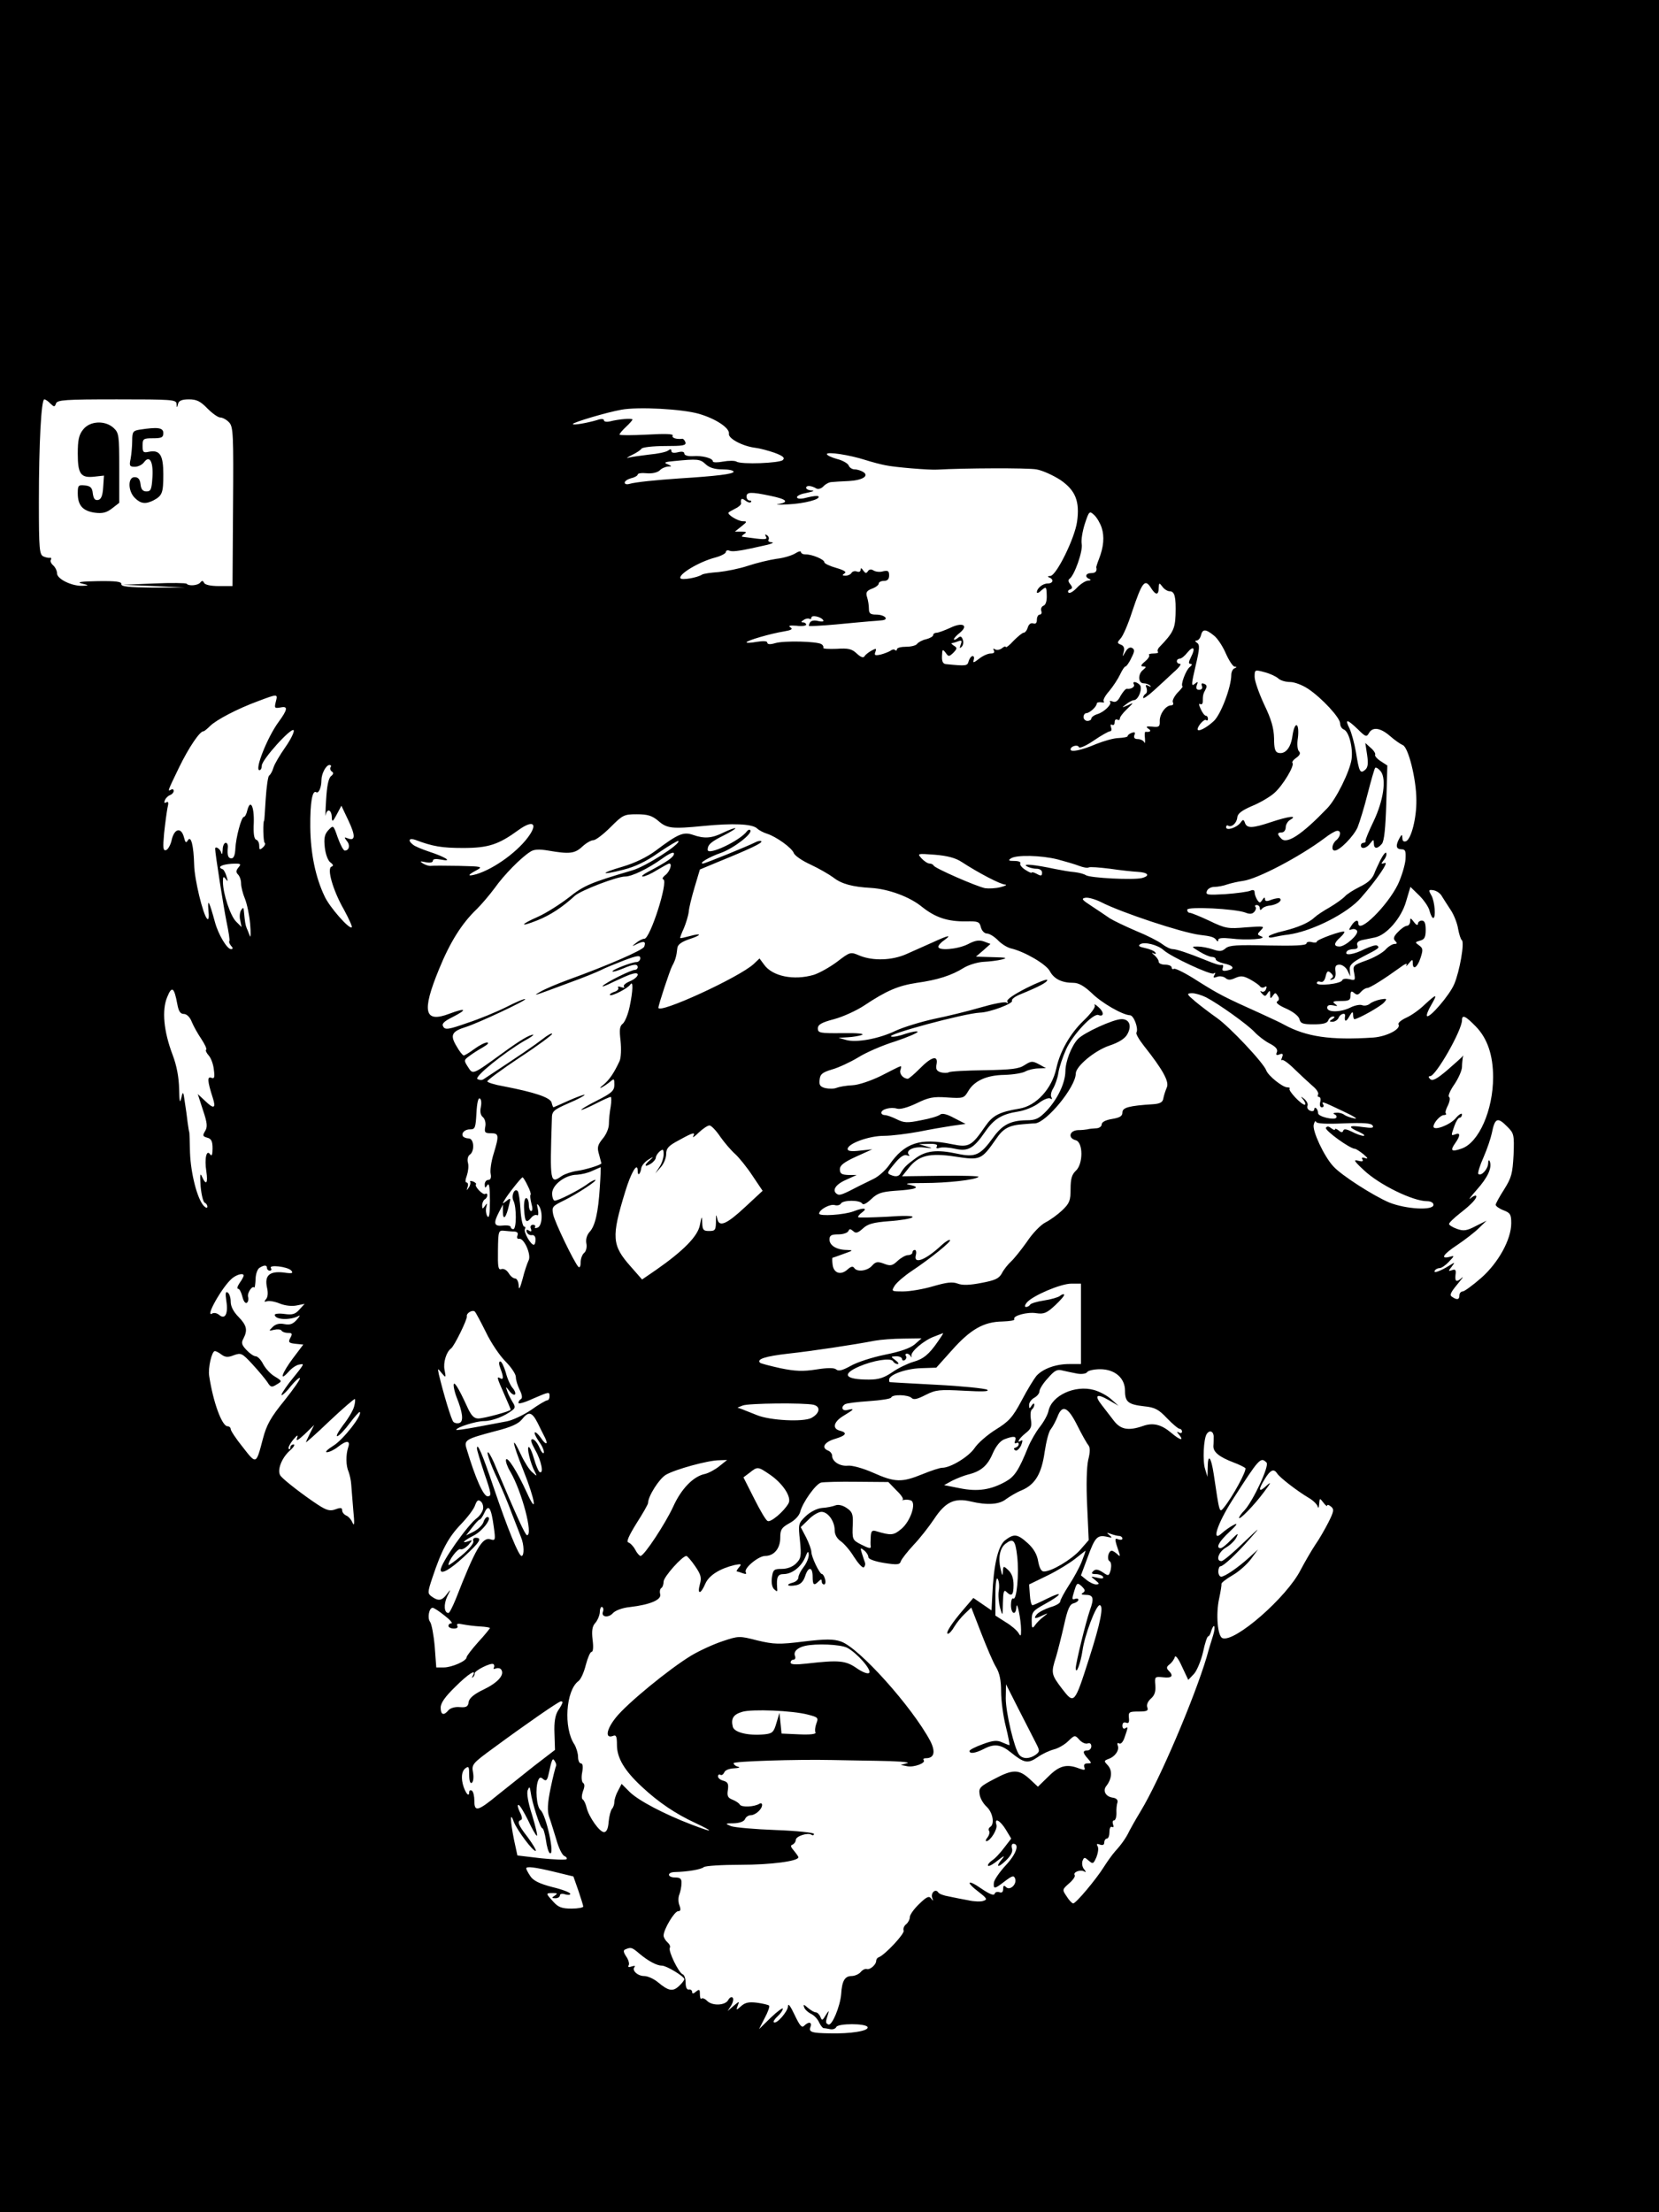 <svg version="1.0" xmlns="http://www.w3.org/2000/svg"
 width="640pt" height="853pt" viewBox="0 0 640 853"
 preserveAspectRatio="xMidYMid meet">
<g transform="translate(0,853) scale(0.1,-0.1)"
fill="#000000" stroke="none">
<path d="M0 4265 l0 -4265 3200 0 3200 0 0 4265 0 4265 -3200 0 -3200 0 0
-4265z m194 2709 c15 -14 17 -14 22 0 5 14 36 16 235 16 211 0 229 -1 230 -17
1 -17 2 -17 6 0 3 12 15 17 42 17 29 0 44 -7 71 -35 19 -19 41 -35 50 -35 9 0
25 -9 34 -19 16 -17 17 -48 15 -325 l-2 -306 -53 0 c-32 0 -54 5 -57 13 -4 8
-8 9 -14 1 -9 -12 -45 -15 -53 -5 -3 3 -59 4 -125 1 l-120 -5 120 -5 120 -6
-125 0 c-94 1 -124 4 -122 14 1 9 -21 12 -90 11 -65 -1 -84 -4 -63 -9 29 -7
29 -8 4 -9 -41 -2 -99 26 -99 48 0 10 -7 24 -15 31 -8 7 -12 16 -9 21 3 5 2 9
-3 8 -4 -1 -16 1 -25 5 -16 7 -18 27 -18 210 0 225 9 396 21 396 4 0 15 -7 23
-16z m2503 -40 c65 -19 119 -55 115 -77 -3 -18 53 -48 103 -54 17 -2 50 -11
73 -19 32 -12 41 -19 32 -28 -12 -12 -161 -18 -179 -6 -7 4 -30 4 -52 0 -21
-4 -39 -4 -39 1 0 12 -41 23 -77 20 -19 -1 -33 3 -33 10 0 7 -9 9 -25 5 -16
-4 -25 -2 -25 5 0 8 -4 8 -12 2 -7 -6 -40 -13 -74 -16 -33 -4 -69 -9 -80 -12
-10 -3 -5 1 13 10 17 8 34 19 38 25 3 5 43 10 90 10 70 0 83 2 79 15 -3 8 -9
14 -12 13 -23 -3 -42 4 -37 12 4 7 -28 8 -99 4 -58 -3 -106 -3 -106 0 0 4 11
17 25 30 14 13 25 26 25 28 0 6 -52 2 -87 -7 -13 -3 -23 -1 -23 4 0 6 -11 7
-27 1 -38 -11 -93 -21 -93 -15 0 6 130 45 187 55 64 12 235 3 300 -16z m642
-178 c25 -8 60 -17 76 -20 36 -8 172 -19 200 -17 103 6 349 7 383 1 24 -4 65
-23 93 -41 58 -40 75 -82 64 -161 -9 -64 -80 -208 -103 -209 -10 0 -12 -3 -4
-6 18 -7 15 -23 -6 -23 -19 0 -42 -18 -42 -34 0 -5 8 -2 18 8 18 15 19 14 20
-19 1 -23 -4 -38 -13 -41 -7 -3 -11 -12 -8 -20 3 -8 0 -14 -6 -14 -6 0 -11 -9
-11 -20 0 -13 -5 -17 -14 -14 -9 3 -17 -3 -21 -15 -3 -12 -11 -21 -16 -21 -5
0 -22 -14 -39 -31 -16 -18 -30 -28 -30 -24 0 4 -7 2 -15 -5 -8 -6 -20 -8 -26
-4 -8 4 -9 3 -5 -4 4 -8 0 -12 -12 -12 -11 0 -31 -9 -46 -21 -19 -15 -24 -16
-20 -5 3 9 2 16 -4 16 -5 0 -12 -9 -15 -19 -5 -19 -7 -20 -88 -12 -11 1 -16
10 -15 31 1 27 2 28 14 13 11 -16 13 -16 30 0 15 16 15 19 2 27 -8 5 -12 10
-8 10 3 0 14 3 24 7 14 5 16 3 10 -13 -5 -14 -4 -16 4 -8 6 6 8 18 4 28 -5 13
-9 14 -20 5 -8 -6 -14 -8 -14 -4 0 4 10 15 23 25 35 29 10 42 -37 19 -22 -10
-46 -19 -53 -19 -7 0 -13 -4 -13 -9 0 -5 -12 -12 -27 -16 -15 -3 -31 -12 -35
-18 -4 -6 -23 -11 -42 -11 -20 0 -36 -4 -36 -10 0 -5 -3 -6 -7 -3 -3 4 -11 3
-17 -2 -6 -4 -23 -11 -38 -15 -23 -5 -26 -3 -21 10 5 14 3 15 -15 5 -11 -6
-24 -16 -27 -22 -5 -7 -15 -3 -30 11 -19 18 -33 21 -78 18 -30 -1 -53 0 -51 4
2 4 -1 10 -7 14 -18 11 -144 14 -178 4 -20 -6 -31 -5 -31 2 0 6 -15 7 -40 3
-22 -4 -40 -5 -40 -2 0 7 94 34 144 42 29 5 36 9 25 16 -10 6 -2 8 24 6 20 -3
37 0 37 4 0 5 -6 9 -12 9 -9 0 -8 3 2 9 8 6 18 7 22 5 4 -3 8 -1 8 4 0 12 38
4 46 -10 3 -5 -5 -6 -19 -3 -14 4 -28 2 -32 -5 -4 -6 -5 -13 -4 -14 2 -1 49 1
104 6 55 5 114 11 130 12 17 1 38 3 48 4 29 3 9 22 -23 22 -22 0 -28 4 -28 23
0 12 -3 32 -7 44 -6 18 -2 25 19 33 14 5 26 14 26 20 0 5 9 10 20 10 14 0 20
7 20 21 0 17 -4 20 -23 16 -12 -4 -29 -2 -37 3 -9 6 -17 5 -22 -3 -6 -9 -10
-8 -18 3 -6 10 -10 11 -10 3 0 -7 -6 -10 -14 -7 -8 3 -17 1 -21 -5 -3 -6 -14
-11 -23 -11 -13 0 -14 2 -4 9 9 5 -1 12 -32 21 -25 7 -46 17 -46 22 0 11 -49
31 -72 30 -10 0 -18 4 -18 9 0 5 -10 3 -22 -5 -13 -8 -45 -18 -73 -21 -27 -4
-77 -16 -110 -27 -33 -11 -84 -21 -113 -24 -29 -2 -58 -6 -64 -10 -19 -12 -78
-22 -83 -14 -9 15 70 63 134 80 23 6 41 16 41 21 0 6 7 9 15 5 14 -5 48 1 145
23 19 5 27 9 17 10 -10 0 -16 5 -12 10 3 5 0 13 -6 17 -8 5 -9 3 -4 -6 6 -9
-3 -11 -36 -7 -24 3 -48 6 -54 7 -5 0 -3 5 5 10 12 8 10 10 -10 10 l-25 0 25
20 c23 18 23 20 5 20 -20 1 -62 27 -54 34 2 2 14 9 26 15 13 6 22 15 22 19 -3
19 2 23 16 12 9 -7 18 -10 22 -6 3 3 1 6 -5 6 -7 0 -12 7 -12 15 0 18 16 19
92 3 63 -13 74 -24 31 -32 -16 -2 1 -3 37 -1 63 3 128 20 117 31 -3 3 -21 1
-41 -4 -21 -6 -38 -7 -41 -1 -3 4 7 11 22 15 42 9 50 12 31 13 -10 1 -18 5
-18 10 0 10 19 9 38 -2 7 -5 19 -2 28 7 8 9 23 17 32 17 9 1 39 3 66 4 54 3
80 20 56 35 -8 5 -23 10 -33 10 -10 0 -20 7 -23 15 -3 8 -24 20 -45 25 -21 6
-39 14 -39 19 0 10 87 -3 149 -23z m-617 -16 c15 -14 36 -20 65 -20 24 0 43
-4 43 -9 0 -9 -67 -17 -210 -26 -88 -6 -168 -14 -192 -21 -10 -3 -18 -1 -18 5
0 6 11 13 25 17 14 3 25 10 25 14 0 5 16 7 35 5 21 -2 41 3 50 11 7 8 22 14
32 15 16 0 16 1 -2 9 -16 6 -10 9 25 12 91 9 101 8 122 -12z m1528 -245 c11
-34 8 -74 -11 -122 -6 -15 -10 -29 -10 -30 4 -15 -2 -23 -19 -23 -22 0 -27
-15 -7 -23 7 -3 5 -6 -6 -6 -10 -1 -29 -13 -43 -28 -13 -14 -28 -23 -32 -18
-4 4 -1 10 6 12 10 4 10 8 1 20 -8 9 -9 17 -3 21 19 13 52 107 47 134 -3 15 3
50 12 78 16 49 18 51 36 34 10 -9 23 -31 29 -49z m192 -235 c17 -26 28 -25 28
3 1 20 2 21 14 5 7 -10 20 -18 28 -18 20 0 25 -22 23 -91 -2 -54 -10 -70 -62
-124 -7 -7 -9 -15 -6 -19 4 -3 -4 -6 -17 -6 -13 0 -21 -3 -17 -6 3 -4 -4 -15
-16 -25 -16 -13 -18 -19 -7 -19 13 -1 13 -2 0 -13 -21 -16 -20 -52 2 -52 9 0
20 -4 25 -9 5 -5 2 -6 -6 -1 -11 6 -13 4 -8 -8 3 -9 2 -19 -3 -22 -6 -4 -10
-10 -10 -16 0 -5 19 8 41 28 23 21 58 53 77 71 20 17 31 32 24 32 -7 0 -12 5
-12 10 0 6 5 10 11 10 6 0 19 10 29 23 24 29 33 19 15 -16 -10 -20 -11 -27 -2
-27 7 -1 6 -5 -4 -13 -14 -11 -36 -69 -27 -74 2 -1 -8 -13 -21 -26 -12 -14
-20 -30 -16 -36 3 -6 0 -11 -7 -11 -21 0 -45 -34 -44 -61 1 -21 -3 -24 -29
-21 -23 2 -26 0 -15 -8 13 -8 8 -14 -11 -12 -3 1 -4 -11 -2 -26 1 -15 0 -21
-3 -14 -3 6 -14 12 -25 12 -12 0 -16 5 -13 15 5 11 2 13 -10 9 -9 -3 -16 -9
-16 -13 0 -3 -15 -6 -34 -7 -18 0 -57 -11 -87 -23 -56 -24 -99 -33 -99 -21 0
13 28 20 32 9 2 -6 28 5 57 25 29 20 58 36 63 36 6 0 7 7 4 16 -3 8 -2 12 4 9
6 -3 10 1 10 10 0 9 5 13 10 10 6 -3 10 -2 10 4 0 6 12 22 28 37 27 26 27 26
2 14 -24 -10 -24 -10 -6 4 11 9 25 16 30 16 18 0 35 47 23 59 -13 13 -30 15
-23 2 6 -9 -11 -20 -27 -17 -5 0 -15 -12 -24 -27 -10 -20 -19 -27 -31 -22 -9
3 -13 3 -10 -1 9 -9 -22 -40 -49 -48 -13 -4 -23 -12 -23 -17 0 -5 -7 -9 -15
-9 -8 0 -15 7 -15 15 0 8 5 15 11 15 12 0 40 25 40 37 0 4 8 6 17 5 9 -2 14
-1 10 3 -4 5 5 22 21 40 15 18 34 47 42 64 8 17 17 31 21 31 3 0 14 14 22 32
13 25 14 33 4 39 -8 5 -18 0 -26 -14 -13 -22 -13 -22 -7 -1 4 15 0 24 -11 28
-15 6 -15 8 -1 24 9 9 29 55 44 102 40 119 50 131 75 90z m240 -180 c14 -10
35 -42 47 -70 12 -27 27 -50 34 -51 9 0 9 -2 0 -6 -7 -2 -13 -14 -13 -25 0
-48 -41 -155 -68 -179 -29 -27 -62 -43 -62 -31 1 14 27 42 33 35 4 -3 7 -1 7
5 0 7 -4 12 -8 12 -5 0 -14 12 -20 26 -7 14 -8 23 -2 19 5 -3 10 1 10 9 0 24
1 30 11 48 6 11 4 18 -6 21 -9 4 -12 1 -8 -9 3 -8 -1 -14 -11 -14 -10 0 -13 5
-9 18 6 14 4 15 -9 4 -13 -10 -12 0 4 69 16 67 17 83 6 90 -8 5 -9 9 -2 9 7 0
14 9 17 20 6 25 18 25 49 0z m249 -166 c8 -8 29 -14 46 -14 17 0 48 -12 69
-26 54 -36 124 -112 124 -134 0 -10 6 -20 14 -23 20 -8 36 -70 30 -115 -7 -47
-59 -153 -94 -189 -97 -101 -156 -140 -177 -117 -17 17 -16 24 2 24 8 0 15 9
15 20 0 10 8 24 18 29 30 18 -8 13 -74 -9 -72 -24 -93 -25 -101 -4 -5 15 -8
15 -17 2 -15 -20 -56 -33 -56 -18 0 6 4 9 8 6 13 -8 33 10 35 31 1 15 16 27
55 44 30 12 70 35 88 51 33 29 79 106 70 116 -3 3 3 12 15 20 14 10 17 18 10
25 -6 6 -8 28 -4 52 3 24 1 45 -4 48 -6 4 -13 -13 -17 -40 -6 -47 -28 -73 -55
-66 -12 3 -16 17 -16 56 -1 39 -10 72 -38 130 -20 43 -37 91 -37 107 0 28 1
28 38 18 20 -5 44 -16 53 -24z m-3867 -90 c-6 -25 -5 -26 19 -22 29 6 27 -8
-9 -57 -43 -59 -93 -185 -73 -185 5 0 9 8 9 18 0 22 114 149 123 136 3 -6 -11
-35 -32 -65 -21 -30 -42 -65 -46 -79 -4 -14 -12 -28 -17 -31 -4 -3 -10 -43
-13 -90 -3 -46 -5 -84 -6 -84 -5 0 -4 -81 2 -85 4 -3 1 -11 -7 -18 -12 -11
-14 -9 -14 7 0 11 -5 21 -12 23 -8 3 -11 25 -9 65 2 63 -13 94 -25 48 -3 -14
-9 -25 -13 -25 -10 0 -31 -80 -33 -122 -1 -24 -6 -38 -15 -38 -13 0 -17 11
-14 43 1 9 -3 17 -8 17 -6 0 -12 -12 -12 -27 -1 -17 -3 -21 -6 -10 -4 14 -23
26 -23 14 0 -19 33 -228 44 -282 8 -38 13 -71 11 -74 -3 -2 0 -10 6 -18 9 -9
8 -13 0 -13 -15 0 -49 56 -62 105 -22 80 -29 93 -25 46 3 -28 1 -40 -5 -34
-16 16 -49 153 -50 208 -2 74 -12 114 -24 95 -7 -12 -10 -10 -15 10 -10 40
-36 37 -47 -6 -4 -21 -15 -40 -22 -42 -12 -4 -13 8 -8 64 4 38 10 82 13 98 5
20 4 27 -4 22 -8 -4 -10 -2 -6 8 3 8 12 17 20 20 8 3 14 10 14 16 0 6 -4 8
-10 5 -15 -9 -13 -5 31 86 37 76 80 140 94 139 3 0 14 9 25 20 24 24 106 67
185 96 77 29 77 29 69 -2z m4174 -106 c30 -30 34 -31 43 -15 14 25 44 21 81
-11 18 -16 40 -31 49 -35 22 -7 53 -133 53 -212 1 -70 -20 -151 -40 -159 -9
-3 -14 1 -14 12 -1 15 -2 15 -10 2 -17 -30 -15 -44 5 -45 17 0 19 -6 17 -40
-2 -22 -15 -65 -29 -95 -41 -84 -153 -194 -153 -150 0 16 -14 11 -27 -10 -11
-16 -10 -18 1 -14 8 3 17 1 21 -5 8 -14 -44 -60 -67 -61 -24 0 -23 13 2 35 11
10 18 20 16 22 -6 6 -106 -30 -106 -38 0 -4 -9 -5 -20 -2 -11 3 -20 0 -20 -5
0 -8 -47 -10 -147 -8 -121 3 -151 1 -165 -11 -14 -12 -23 -13 -49 -4 -18 6
-44 11 -58 11 -26 0 -26 0 7 -20 18 -11 39 -20 47 -20 8 0 15 -4 15 -9 0 -5
13 -12 30 -16 39 -8 46 -21 16 -27 -18 -4 -23 -1 -19 9 3 8 2 13 -3 12 -9 -2
-25 3 -69 21 -59 24 -107 40 -121 40 -9 0 -27 9 -40 19 -14 11 -59 34 -101 51
-42 18 -88 40 -102 49 -14 10 -46 31 -70 47 -37 24 -41 29 -24 32 12 2 39 -6
61 -17 78 -40 310 -117 380 -126 44 -5 57 -9 64 -20 5 -7 8 -6 8 1 0 7 17 8
48 5 60 -8 144 -2 118 8 -17 7 -17 8 -2 24 16 16 13 16 -57 11 -69 -6 -79 -5
-141 25 -36 17 -71 31 -76 31 -6 0 -10 5 -10 12 0 13 183 4 224 -11 17 -7 27
-6 35 3 6 7 8 16 4 19 -3 4 -1 7 5 7 7 0 12 -6 12 -12 0 -8 3 -9 8 -3 4 6 18
12 32 13 27 4 47 18 38 27 -3 3 -17 1 -32 -4 -19 -8 -26 -7 -26 2 0 8 -4 7
-10 -3 -9 -13 -11 -13 -20 0 -5 8 -10 21 -10 29 0 9 -6 11 -17 6 -10 -4 -53
-10 -96 -13 -69 -4 -77 -3 -71 12 3 9 16 16 29 16 12 0 35 4 51 10 16 5 43 11
59 13 55 7 219 93 315 165 19 15 40 27 47 28 18 3 16 -21 -2 -36 -17 -14 -20
-40 -6 -40 19 0 72 54 88 89 8 20 26 78 39 130 13 51 26 96 29 100 4 3 13 -3
22 -14 22 -30 10 -112 -28 -192 -18 -37 -32 -71 -31 -75 1 -5 -2 -8 -8 -8 -5
0 -10 -4 -10 -10 0 -16 22 -12 36 8 13 16 13 16 14 0 0 -22 13 -23 31 -2 9 11
14 61 17 159 l4 143 -26 17 c-14 9 -24 21 -21 25 2 4 -5 16 -17 26 l-21 19 7
-46 c5 -34 3 -49 -8 -58 -19 -16 -23 -7 -35 68 -6 34 -17 75 -25 92 -19 38
-10 37 32 -3z m-3963 -147 c-3 -5 0 -13 5 -16 8 -5 6 -11 -3 -18 -10 -8 -16
-39 -19 -92 -3 -44 -3 -70 -1 -57 5 27 23 19 23 -11 1 -18 4 -16 19 12 l18 34
27 -57 c28 -59 27 -80 -2 -69 -15 6 -15 5 -4 -10 14 -16 9 -37 -8 -37 -5 0
-17 22 -27 50 -17 49 -17 49 -36 29 -15 -16 -18 -31 -14 -67 3 -26 12 -51 22
-58 11 -8 12 -13 4 -16 -19 -6 5 -91 48 -166 19 -35 33 -66 30 -68 -9 -9 -86
78 -105 120 -35 73 -54 166 -55 266 -1 96 8 145 23 135 9 -6 20 18 20 46 0 26
18 59 31 59 6 0 8 -4 4 -9z m1264 -206 c34 -30 53 -32 176 -20 113 11 185 8
205 -9 8 -8 26 -17 39 -21 35 -11 95 -54 103 -74 3 -10 32 -30 65 -45 32 -15
72 -38 88 -50 32 -25 74 -36 145 -40 67 -4 150 -34 198 -74 51 -40 97 -56 169
-55 46 1 52 -1 57 -23 4 -14 14 -24 24 -24 9 0 28 -12 41 -25 13 -14 35 -28
50 -32 53 -12 137 -61 151 -88 16 -30 46 -45 91 -45 20 0 41 -12 70 -39 39
-39 120 -85 148 -86 15 0 34 -52 25 -67 -3 -4 10 -27 29 -51 73 -92 99 -139
88 -161 -5 -12 -11 -30 -13 -41 -2 -15 -12 -21 -38 -23 -96 -6 -120 -13 -120
-32 0 -14 -10 -20 -40 -25 -25 -4 -40 -12 -40 -21 0 -8 -10 -15 -22 -15 -13
-1 -27 -2 -33 -4 -5 -1 -22 -3 -37 -3 -33 -2 -39 -31 -8 -39 29 -8 29 -92 0
-118 -15 -14 -20 -31 -20 -70 0 -45 -4 -55 -32 -82 -18 -17 -47 -38 -65 -47
-18 -9 -50 -42 -71 -74 -22 -31 -50 -66 -62 -77 -12 -11 -28 -31 -35 -45 -11
-20 -25 -27 -78 -37 -46 -9 -74 -10 -92 -3 -21 8 -43 5 -95 -10 -37 -11 -89
-20 -115 -20 -47 0 -47 0 -33 23 8 12 37 37 64 55 75 50 155 115 149 120 -3 3
-18 -6 -33 -20 -62 -58 -109 -75 -99 -38 3 11 1 20 -4 20 -5 0 -9 -4 -9 -10 0
-5 -8 -10 -17 -10 -9 0 -27 -10 -40 -22 -20 -19 -28 -21 -53 -11 -24 9 -32 8
-46 -8 -19 -21 -59 -25 -69 -8 -5 7 -13 5 -25 -6 -26 -24 -54 -15 -58 18 -2
15 -2 27 0 27 2 0 21 7 43 15 37 13 38 14 12 15 -39 0 -67 17 -67 40 0 16 7
20 34 20 19 0 36 6 39 13 4 9 7 9 18 0 10 -10 18 -8 37 9 19 18 39 24 103 29
44 3 84 10 89 15 6 6 -32 7 -98 2 -59 -3 -109 -4 -111 -2 -3 2 4 11 15 19 23
17 6 19 -33 4 -36 -14 -133 -20 -133 -9 0 15 41 38 60 33 10 -3 21 0 24 6 9
14 73 14 82 0 4 -7 17 0 35 17 24 23 40 28 91 32 82 5 103 13 58 23 -25 5 -9
7 55 7 88 0 199 12 210 24 3 3 -62 5 -144 4 l-151 -2 24 30 c39 51 82 61 181
46 97 -15 101 -13 157 67 28 42 51 54 107 58 14 1 34 3 44 3 45 4 157 141 157
192 0 28 73 89 130 108 36 12 60 27 69 44 18 32 8 58 -22 58 -32 0 -147 -53
-169 -77 -25 -27 -48 -87 -48 -125 -1 -45 -30 -106 -72 -151 -30 -31 -42 -37
-79 -37 -61 -1 -93 -18 -128 -67 -49 -68 -69 -77 -138 -62 -79 17 -122 12
-163 -19 -34 -25 -43 -34 -58 -60 -6 -8 -16 -10 -30 -5 -22 8 -22 9 9 46 21
26 37 36 47 32 9 -3 13 -3 9 1 -16 17 16 34 57 29 35 -4 37 -3 11 4 l-30 9 38
1 c26 1 36 -3 31 -10 -4 -7 0 -9 12 -5 11 3 37 1 59 -4 49 -11 71 1 115 65 35
51 65 69 130 79 24 4 59 18 77 32 18 14 38 22 45 18 7 -4 8 -3 4 5 -4 6 -1 22
7 34 7 12 17 39 20 60 3 21 17 62 30 91 26 57 104 139 124 132 22 -9 23 11 1
30 -12 11 -18 14 -15 7 4 -7 -14 -31 -44 -60 -50 -48 -90 -117 -104 -183 -17
-78 -77 -144 -142 -155 -78 -13 -103 -26 -132 -68 -53 -77 -63 -83 -130 -69
-122 25 -182 5 -241 -81 -14 -20 -41 -44 -60 -53 -19 -9 -44 -22 -55 -27 -63
-33 -76 -38 -85 -32 -22 13 -8 37 33 55 l42 19 -32 0 c-26 1 -33 5 -33 22 0
15 15 27 63 49 l62 28 -47 -5 c-33 -4 -48 -2 -48 6 0 21 82 51 140 51 30 0 91
8 135 16 44 9 103 19 130 23 l50 7 -43 22 c-29 16 -47 20 -55 14 -7 -6 -40
-16 -74 -22 -53 -11 -66 -10 -94 4 -18 9 -38 16 -46 16 -7 0 -13 4 -13 9 0 14
37 23 60 16 12 -4 41 4 75 20 47 23 65 27 119 23 62 -4 65 -3 81 24 23 40 71
62 140 63 34 1 71 7 82 14 12 6 34 11 50 11 l28 1 -27 15 c-25 13 -30 13 -55
-3 -22 -15 -51 -18 -155 -20 -70 -1 -132 -4 -138 -8 -5 -3 -20 -3 -31 0 -16 5
-20 13 -16 31 7 36 -19 30 -64 -16 -22 -22 -43 -40 -47 -40 -19 1 -34 20 -28
35 3 9 3 15 -1 13 -5 -1 -38 -18 -75 -37 -39 -19 -86 -35 -110 -36 -24 -1 -51
-6 -61 -10 -9 -4 -29 -4 -43 -1 -20 5 -25 12 -22 33 2 21 11 28 48 39 25 7 70
28 100 46 30 19 94 47 143 62 48 16 87 33 87 37 0 4 -20 1 -45 -7 -25 -9 -50
-14 -57 -11 -23 7 280 89 342 92 39 1 131 36 124 46 -3 5 12 17 33 25 73 30
103 46 103 55 0 5 -36 -9 -80 -31 -51 -26 -78 -45 -74 -52 4 -7 3 -8 -4 -4 -6
4 -51 -5 -99 -19 -48 -14 -129 -34 -179 -44 -50 -11 -116 -31 -147 -45 -66
-32 -154 -48 -194 -36 l-28 8 35 2 c19 1 44 5 55 9 12 5 -18 8 -75 7 -87 -1
-95 1 -95 18 0 15 14 23 63 36 34 9 86 33 115 52 87 58 132 77 204 88 79 11
134 28 183 59 19 11 53 21 75 22 22 1 54 5 70 9 24 6 16 8 -35 9 l-65 2 28 24
28 25 -24 9 c-19 7 -35 5 -63 -10 -40 -20 -114 -26 -114 -10 0 6 10 17 22 25
32 23 17 20 -44 -8 -29 -13 -74 -33 -101 -45 -56 -25 -130 -27 -181 -6 -35 15
-36 15 -87 -24 -28 -21 -68 -43 -89 -50 -78 -23 -161 -6 -193 40 l-17 23 -22
-21 c-56 -52 -368 -195 -368 -169 0 11 44 144 53 161 12 21 17 39 20 69 1 13
16 24 45 34 50 16 52 26 2 12 -19 -5 -35 -9 -36 -7 -1 1 5 18 14 37 8 19 17
48 19 64 1 16 12 59 23 96 l20 67 67 28 c128 52 176 75 170 81 -3 3 -14 1 -25
-5 -25 -13 -192 -81 -200 -81 -19 0 25 26 69 41 50 18 125 76 113 88 -3 3 -8
1 -12 -4 -27 -37 -152 -96 -152 -72 0 20 13 31 63 56 26 13 46 26 44 27 -2 2
-22 -5 -45 -16 -46 -23 -75 -25 -120 -9 -36 12 -57 3 -142 -61 -35 -26 -81
-48 -128 -62 -89 -26 -88 -35 2 -12 45 11 89 32 137 66 40 27 73 47 76 45 10
-11 -127 -99 -177 -113 -162 -48 -187 -58 -247 -106 -34 -26 -86 -59 -117 -73
-71 -31 -73 -42 -3 -14 50 20 96 50 145 95 24 21 162 74 194 74 25 0 86 29
141 68 29 21 47 29 47 20 0 -13 -26 -31 -100 -70 -19 -10 -28 -18 -20 -18 8 0
33 11 55 25 22 13 43 25 47 25 13 0 1 -33 -16 -45 -9 -7 -13 -15 -7 -16 20 -8
-51 -229 -73 -229 -7 0 -21 -7 -32 -16 -18 -14 -18 -15 4 -4 27 13 35 9 27
-11 -6 -13 -135 -70 -295 -128 -41 -15 -88 -35 -105 -45 -33 -19 -32 -19 110
34 56 20 111 43 123 49 13 7 52 23 88 37 53 20 64 21 64 9 0 -8 -7 -15 -15
-15 -18 0 -97 -31 -92 -36 2 -3 20 3 40 11 42 18 57 19 57 5 0 -5 -5 -10 -11
-10 -14 0 -111 -48 -124 -62 -5 -5 13 1 40 15 28 13 60 28 73 31 34 11 27 -13
-8 -28 -17 -7 -27 -16 -23 -21 5 -4 0 -5 -10 -2 -10 4 -16 3 -12 -2 3 -5 -4
-13 -16 -16 -11 -4 -18 -9 -16 -12 7 -6 70 26 79 41 11 16 10 -25 -3 -86 -6
-29 -18 -58 -26 -65 -13 -10 -14 -24 -9 -67 3 -31 2 -65 -4 -78 -21 -45 -39
-72 -62 -91 -13 -10 -16 -15 -8 -11 8 4 23 14 33 22 16 14 17 13 17 -11 0 -23
-10 -32 -67 -61 -38 -19 -64 -35 -60 -36 4 0 30 11 57 25 27 14 52 25 56 25 3
0 3 -17 0 -37 -4 -21 -7 -51 -7 -67 0 -16 -10 -41 -24 -57 -20 -25 -22 -34
-14 -61 5 -18 9 -33 9 -34 0 -6 -62 -25 -93 -29 -21 -3 -48 -12 -60 -20 -45
-32 -46 -25 -38 221 0 29 6 34 65 60 36 15 63 30 61 32 -2 2 -29 -8 -61 -22
-31 -14 -58 -26 -59 -26 -1 0 -5 8 -7 18 -5 20 -66 40 -185 63 -35 6 -63 15
-63 19 0 5 56 46 125 92 69 45 125 87 125 91 0 5 -17 -4 -37 -20 -31 -24 -88
-63 -228 -155 -6 -4 -17 -3 -23 1 -14 8 103 102 182 148 23 12 37 23 33 23
-14 0 -50 -21 -117 -70 -119 -86 -115 -85 -135 -54 -16 25 -16 26 6 42 13 10
37 25 53 34 17 10 24 17 15 18 -8 0 -30 -11 -49 -25 -19 -14 -37 -25 -41 -25
-4 0 -17 16 -28 36 -26 43 -18 57 37 74 47 15 233 102 228 107 -2 3 -35 -11
-72 -30 -38 -19 -106 -47 -152 -62 -71 -25 -85 -27 -92 -14 -7 11 2 20 36 37
59 30 52 37 -12 13 -97 -37 -108 7 -41 170 43 106 89 179 147 234 17 17 48 53
68 80 36 51 101 117 137 140 14 10 34 11 70 5 81 -14 102 -12 131 15 15 14 34
25 43 25 9 0 39 23 66 50 47 47 52 50 101 50 42 0 59 -5 83 -25z m-494 -52
c-40 -62 -137 -133 -207 -154 -36 -10 -36 -4 0 15 26 14 22 15 -68 17 -52 1
-101 1 -108 0 -6 -1 -20 3 -30 9 -14 9 -12 10 11 5 16 -3 27 -1 27 6 0 7 12 8
33 4 45 -9 16 10 -48 31 -27 9 -56 21 -62 27 -21 16 -15 27 10 18 66 -25 102
-31 183 -31 98 0 137 13 214 69 51 37 74 29 45 -16z m1665 -107 c66 -43 149
-86 167 -87 10 -1 2 -5 -17 -10 -19 -5 -46 -6 -60 -4 -34 7 -194 77 -198 87
-2 4 -9 8 -16 8 -7 0 -21 9 -31 20 -17 19 -17 19 51 14 48 -4 80 -12 104 -28z
m370 10 c30 -8 68 -19 83 -25 16 -6 32 -9 37 -6 5 3 41 0 82 -5 40 -6 88 -11
106 -12 41 -2 51 -15 17 -24 -33 -8 -198 0 -216 11 -7 5 -27 10 -44 12 -16 1
-50 7 -75 12 -79 17 -126 21 -110 11 8 -5 25 -10 38 -10 13 0 22 -6 22 -15 0
-13 -4 -14 -20 -5 -11 6 -20 8 -20 5 0 -3 -11 2 -25 11 -14 9 -22 20 -19 25 3
5 -7 9 -23 9 -22 0 -25 2 -13 10 21 14 116 12 180 -4z m-3160 -31 c-10 -12
-10 -19 -2 -27 7 -7 12 -22 12 -35 0 -13 7 -40 15 -59 8 -20 17 -63 20 -97 3
-34 2 -55 -1 -47 -3 8 -8 22 -12 30 -6 15 -7 25 -11 65 -1 17 -3 17 -11 5 -5
-8 -7 -26 -3 -40 l5 -25 -21 21 c-22 21 -51 108 -51 154 0 20 2 22 11 10 8
-11 9 -9 3 10 -4 14 -11 27 -15 28 -22 8 -6 18 33 21 37 2 40 0 28 -14z m4595
-168 c4 -15 10 -27 14 -27 11 0 6 64 -7 87 -12 21 -11 23 8 20 12 -2 27 -12
33 -24 7 -11 22 -35 34 -53 12 -18 25 -51 28 -72 4 -21 10 -40 14 -43 12 -7
-8 -121 -29 -170 -18 -43 -96 -133 -105 -123 -3 3 4 22 16 42 26 45 22 45 -24
3 -19 -19 -51 -42 -71 -51 -20 -9 -34 -21 -31 -26 11 -18 -45 -47 -97 -51
-166 -11 -259 3 -345 50 -10 6 -49 24 -88 42 -142 64 -160 73 -243 125 -46 30
-88 51 -93 48 -5 -3 -9 0 -9 5 0 6 -11 11 -25 11 -14 0 -25 5 -25 11 0 7 -8
18 -17 26 -10 8 -12 11 -4 7 9 -4 12 -3 8 3 -4 6 -21 13 -39 17 -24 5 -29 9
-19 15 16 10 67 -2 90 -23 29 -26 182 -97 193 -90 7 5 8 2 3 -6 -6 -10 -4 -12
10 -7 9 4 24 2 32 -4 10 -9 20 -9 39 0 21 9 31 8 57 -6 18 -10 35 -22 38 -27
4 -5 12 -6 18 -2 7 5 9 1 5 -8 -3 -9 -11 -13 -18 -9 -6 3 -5 0 2 -8 11 -12 14
-12 22 1 8 12 10 11 10 -5 0 -17 2 -17 10 -5 9 13 11 13 19 0 7 -10 6 -17 -2
-22 -7 -4 6 -15 34 -27 27 -12 49 -29 52 -41 4 -17 13 -20 55 -20 35 0 52 4
56 15 3 8 11 15 18 15 9 0 8 -3 -2 -10 -13 -8 -13 -10 1 -10 9 0 19 7 23 15 5
15 27 22 25 8 -4 -24 4 -25 16 -3 11 19 14 21 15 8 0 -10 2 -18 5 -18 14 0
103 50 115 65 12 14 10 15 -14 11 -15 -3 -34 -10 -42 -17 -7 -6 -21 -9 -30 -5
-8 3 -28 -1 -44 -9 -37 -19 -90 -20 -90 -1 0 9 7 12 23 9 18 -4 19 -3 7 6 -12
8 -7 11 23 11 31 0 37 3 37 21 0 17 3 19 14 10 10 -9 16 -8 26 4 7 8 18 15 24
15 11 0 69 37 127 79 18 14 29 18 25 10 -4 -7 0 -5 8 5 14 17 16 18 16 3 0
-30 18 -18 30 19 10 31 10 37 -5 48 -17 12 -17 13 4 19 16 4 21 13 21 41 0 25
-4 36 -15 36 -8 0 -15 -6 -15 -12 0 -8 -7 -5 -15 6 -13 17 -15 18 -15 3 0 -9
-6 -17 -12 -17 -7 0 -23 -11 -35 -24 -17 -17 -19 -26 -11 -34 9 -9 8 -12 -2
-12 -8 0 -25 -10 -36 -23 -12 -12 -45 -31 -74 -41 -50 -18 -52 -20 -46 -48 5
-28 4 -30 -18 -24 -13 3 -26 2 -28 -4 -4 -14 -98 -24 -98 -11 0 6 6 8 14 5 9
-3 16 4 20 21 5 21 9 23 20 13 10 -10 11 -15 2 -21 -7 -6 -6 -7 4 -4 10 2 14
13 12 30 -3 21 1 27 16 27 10 0 24 -10 30 -22 l11 -23 -2 24 c-2 19 8 29 51
52 63 32 66 35 54 43 -5 3 -26 -4 -48 -14 -41 -21 -79 -27 -69 -10 3 6 15 10
27 10 14 0 18 5 14 15 -3 10 3 16 19 20 14 3 36 7 49 10 45 9 102 75 120 138
l17 57 34 -33 c18 -18 37 -45 40 -60z m-4831 -359 c5 -28 12 -38 25 -38 11 0
24 -12 31 -31 7 -17 24 -47 37 -66 13 -20 22 -38 18 -41 -3 -3 2 -13 10 -22 9
-10 18 -34 20 -55 4 -30 2 -36 -10 -31 -16 6 -15 -13 6 -78 13 -40 4 -44 -29
-12 l-29 27 20 -62 c17 -50 18 -65 8 -81 -10 -17 -9 -20 8 -25 16 -4 21 -13
21 -42 0 -23 -3 -31 -9 -23 -14 22 -23 -15 -15 -65 7 -47 -1 -56 -17 -20 -7
16 -8 7 -5 -38 3 -33 10 -61 16 -63 5 -2 10 -9 10 -15 0 -7 -6 -5 -14 3 -25
27 -50 124 -53 205 -1 44 -2 80 -3 80 -1 0 -3 16 -6 35 -2 19 -7 55 -11 80 -6
43 -7 44 -14 15 -5 -22 -7 -13 -8 36 -1 44 -9 89 -25 131 -35 92 -42 173 -21
223 18 45 27 38 39 -27z m3969 26 c48 -25 159 -104 187 -134 14 -15 40 -35 58
-44 23 -12 32 -22 28 -33 -5 -11 -2 -14 10 -9 12 5 15 2 10 -11 -4 -10 -4 -14
-1 -11 4 4 26 -12 49 -35 24 -23 55 -52 70 -65 15 -12 24 -27 21 -32 -3 -6 -2
-10 3 -10 6 0 8 -9 5 -20 -3 -12 0 -20 6 -20 7 0 9 5 6 10 -9 15 -4 13 76 -25
41 -19 61 -32 44 -28 -16 3 -34 10 -39 14 -6 5 -19 9 -30 8 -12 0 -15 -3 -8
-6 6 -2 10 -8 7 -13 -7 -11 -70 4 -70 17 0 6 -3 15 -7 19 -5 4 -8 2 -8 -4 0
-6 -7 -9 -16 -5 -8 3 -13 11 -10 19 3 7 -3 18 -12 26 -15 12 -16 11 -3 -4 7
-10 9 -18 4 -18 -13 0 -65 55 -58 62 3 2 -1 5 -9 5 -18 0 -73 44 -81 65 -10
29 -142 169 -191 203 -27 19 -65 48 -84 64 -33 28 -33 30 -12 31 13 0 37 -7
55 -16z m1040 -112 c45 -46 67 -111 67 -196 0 -127 -55 -252 -121 -275 -40
-14 -46 -9 -25 21 20 28 20 42 1 34 -18 -6 -18 -7 -4 33 6 17 15 31 20 31 5 0
9 6 9 13 0 6 -12 0 -25 -16 -23 -26 -85 -49 -85 -31 1 16 27 44 40 44 7 0 11
3 8 6 -4 3 0 17 8 32 7 15 9 29 4 32 -5 3 4 25 21 49 16 24 29 54 29 67 0 12
2 28 3 36 2 7 2 10 0 6 -2 -4 -29 -28 -59 -54 -41 -35 -58 -44 -67 -35 -7 7
-7 11 0 11 22 0 123 177 123 216 0 23 14 16 53 -24z m-3838 -311 c-4 -18 -1
-32 8 -39 8 -7 12 -23 9 -37 -4 -22 -1 -25 22 -25 31 0 32 -8 10 -80 -9 -29
-14 -64 -11 -77 3 -15 -1 -23 -9 -23 -8 0 -14 -8 -14 -17 0 -15 2 -16 10 -3 7
10 10 -8 10 -60 0 -52 -3 -70 -10 -60 -5 8 -7 24 -4 35 4 16 3 17 -5 5 -9 -13
-11 -13 -11 2 0 9 5 20 10 23 6 3 10 11 10 16 0 6 -4 8 -8 5 -9 -6 -43 30 -36
37 3 2 -2 7 -11 11 -9 3 -14 2 -11 -2 2 -4 0 -14 -6 -22 -8 -12 -9 -12 -4 3 3
9 1 17 -4 17 -6 0 -5 11 1 27 5 15 8 37 4 50 -3 12 0 25 7 30 20 13 17 63 -4
63 -9 0 -19 4 -22 8 -8 13 8 28 29 27 18 0 20 8 23 63 2 39 7 60 13 56 6 -3 7
-18 4 -33z m3329 -63 c76 3 105 1 111 -8 6 -10 -2 -11 -39 -6 -54 8 -59 1 -13
-19 17 -8 25 -14 17 -15 -8 0 -28 7 -45 16 -20 10 -31 12 -33 4 -3 -8 -8 -8
-18 1 -8 6 -14 8 -14 4 0 -4 -6 -2 -14 4 -10 8 -16 9 -21 2 -5 -10 93 -81 112
-81 4 0 19 -10 33 -21 17 -15 19 -19 7 -15 -12 4 -16 2 -11 -5 4 -8 -1 -9 -17
-5 -19 6 -15 -2 22 -36 60 -57 190 -120 244 -120 15 0 25 -6 25 -14 0 -23
-106 -17 -171 9 -61 26 -185 105 -216 140 -35 38 -81 136 -75 160 3 12 7 17 9
11 2 -7 39 -9 107 -6z m632 -14 c24 -24 26 -30 23 -107 -4 -73 -8 -88 -36
-133 -18 -28 -33 -55 -33 -60 0 -5 14 -15 30 -21 26 -10 30 -16 30 -50 0 -62
-49 -152 -116 -211 -32 -28 -65 -52 -71 -52 -7 0 -13 -7 -13 -15 0 -17 -9 -19
-28 -6 -11 6 -6 17 19 47 18 22 27 33 19 27 -21 -19 -28 -16 -25 11 3 19 -1
23 -13 18 -15 -5 -16 -4 -2 13 14 19 14 19 -10 4 -34 -21 -62 -31 -55 -19 3 6
12 10 19 10 7 0 23 11 35 24 23 24 23 25 2 19 -36 -9 -23 11 32 47 28 19 66
48 82 64 l30 29 -42 -21 c-34 -18 -47 -20 -72 -11 -17 6 -31 15 -31 19 0 5 19
23 43 42 44 34 68 60 61 67 -2 2 -12 -2 -21 -10 -10 -8 1 7 24 33 42 47 60 85
50 110 -3 7 -6 3 -6 -8 -1 -23 -27 -51 -38 -41 -3 4 6 33 20 64 14 32 28 74
32 93 12 60 22 64 61 24z m-3037 -38 c17 -24 43 -54 58 -67 15 -14 45 -51 66
-83 l39 -58 -69 -64 c-71 -66 -99 -77 -106 -44 -4 18 -5 18 -5 -2 0 -42 -2
-45 -27 -45 -21 0 -25 4 -26 31 -1 29 -2 28 -9 -8 -8 -43 -63 -99 -169 -173
l-54 -37 -43 49 c-74 83 -76 114 -22 290 22 73 48 117 48 80 0 -22 10 -14 14
11 2 10 14 24 27 32 21 13 22 13 7 -1 -24 -20 -23 -30 2 -15 11 7 20 18 20 24
0 6 7 17 15 24 13 10 15 9 15 -12 0 -13 -7 -35 -16 -48 l-16 -25 21 24 c12 13
21 36 21 51 0 22 9 32 49 53 54 30 65 33 55 15 -4 -7 6 -1 22 15 16 15 34 27
41 27 7 0 26 -20 42 -44z m-465 -193 c-6 -98 -18 -150 -39 -173 -11 -12 -16
-29 -13 -45 3 -14 -1 -30 -8 -36 -8 -6 -14 -23 -14 -37 0 -16 -4 -22 -9 -17
-17 19 -91 172 -97 202 -6 29 -3 32 42 54 51 25 133 79 120 79 -5 0 -20 -8
-34 -19 -35 -24 -108 -61 -122 -61 -5 0 -10 12 -10 28 0 33 51 72 96 72 16 1
43 7 59 15 17 7 31 14 32 14 1 1 0 -33 -3 -76z m-279 6 c9 -17 14 -33 12 -36
-3 -2 -1 -18 3 -34 5 -17 5 -29 -1 -29 -5 0 -9 11 -9 25 0 14 -5 25 -10 25 -6
0 -10 -19 -8 -45 3 -48 8 -54 28 -30 7 8 16 12 22 9 5 -3 6 6 3 23 -5 21 -4
24 4 13 16 -23 13 -77 -5 -84 -8 -3 -13 -2 -10 2 3 5 -1 9 -8 9 -8 0 -12 -7
-8 -15 4 -11 1 -13 -8 -7 -8 5 -11 3 -8 -6 3 -8 12 -13 19 -12 9 2 15 -5 15
-17 0 -11 -3 -20 -7 -20 -12 0 -40 50 -34 60 3 6 2 10 -3 10 -5 0 -12 29 -14
65 -2 35 -7 68 -11 72 -13 13 -26 -19 -16 -38 12 -24 12 -109 -1 -109 -5 0
-10 4 -10 9 0 4 -13 7 -30 5 -34 -4 -38 8 -15 52 l15 29 0 -30 c1 -34 13 -20
24 29 7 27 6 28 -10 15 -16 -12 -17 -12 -9 1 12 22 66 90 71 90 2 0 11 -14 19
-31z m-51 -178 c12 -1 16 -6 12 -16 -3 -8 0 -14 7 -12 19 3 48 -63 36 -84 -5
-10 -16 -42 -23 -71 -10 -37 -15 -45 -15 -25 -1 15 -7 27 -14 27 -7 0 -18 9
-25 21 -8 12 -19 18 -28 15 -12 -4 -14 8 -13 73 1 73 2 77 23 75 11 -1 29 -3
40 -3z m-954 -141 c0 -5 5 -10 11 -10 5 0 8 4 4 10 -9 14 63 6 78 -9 10 -11 4
-13 -29 -8 -55 6 -74 -12 -64 -58 5 -21 3 -38 -4 -45 -8 -10 -7 -11 4 -8 8 3
31 -1 50 -9 20 -8 46 -11 65 -7 l30 6 -20 -22 c-16 -18 -27 -21 -57 -17 -21 3
-38 1 -38 -3 0 -20 61 -22 93 -4 6 4 3 -3 -8 -15 -15 -17 -26 -21 -48 -17 -19
4 -34 0 -45 -11 -16 -16 -16 -16 5 -11 13 3 26 2 29 -3 3 -5 14 -9 25 -9 16 0
18 -3 9 -19 -9 -17 -6 -20 20 -23 l30 -3 -40 -53 c-42 -56 -55 -94 -17 -52 12
14 31 27 42 28 21 4 22 6 -39 -70 -20 -27 -34 -48 -29 -48 4 0 21 16 36 36 16
19 31 33 34 30 3 -3 -24 -42 -60 -87 -53 -65 -69 -94 -83 -148 -26 -99 -25
-99 -77 -32 -26 32 -47 64 -47 70 0 6 -6 11 -12 11 -22 0 -56 94 -71 194 -5
31 10 96 22 96 4 0 16 -6 26 -14 14 -10 25 -11 47 -2 28 10 32 8 71 -34 23
-25 49 -56 58 -69 13 -21 17 -22 36 -10 22 13 22 13 -7 31 -16 9 -36 31 -45
48 -8 16 -21 30 -29 30 -7 0 -23 11 -35 24 -19 20 -21 28 -12 44 17 33 13 51
-19 84 -19 19 -30 40 -30 58 0 16 -5 32 -12 36 -8 5 -9 -4 -5 -32 8 -49 -4
-74 -27 -55 -8 7 -20 10 -27 6 -31 -20 38 103 76 135 19 16 45 22 45 11 0 -3
-7 -17 -16 -29 -8 -12 -11 -22 -5 -22 5 0 12 -14 16 -30 4 -17 11 -27 17 -24
5 3 8 14 5 23 -4 15 16 45 24 36 2 -2 4 13 5 32 0 19 7 39 15 44 19 12 29 11
29 -1z m3140 -215 l0 -155 -45 0 c-52 0 -102 -18 -127 -46 -9 -11 -35 -53 -57
-95 -35 -66 -50 -81 -100 -112 -32 -20 -69 -52 -82 -72 -23 -33 -92 -75 -124
-75 -9 0 -43 -11 -77 -25 -79 -32 -105 -32 -190 6 -38 17 -82 29 -97 27 -31
-3 -61 16 -61 39 0 7 -7 16 -15 19 -28 11 -15 33 25 45 44 13 51 24 20 32 -31
8 -24 35 15 58 40 24 44 29 15 22 -21 -6 -28 11 -10 22 6 4 48 9 93 12 45 3
84 9 85 14 5 13 66 11 79 -2 8 -8 23 -4 54 12 40 20 53 21 149 16 71 -4 99 -3
88 4 -10 5 -97 14 -195 19 -98 5 -179 10 -180 10 -2 0 -3 4 -3 10 0 19 64 42
122 44 l60 2 60 67 c72 81 123 110 195 111 28 1 49 4 46 9 -8 13 51 29 85 23
29 -4 40 0 73 31 21 20 37 38 34 41 -2 3 -10 0 -17 -6 -7 -5 -34 -13 -61 -17
-26 -4 -50 -11 -53 -16 -3 -5 -10 -9 -16 -9 -6 0 -5 7 3 17 23 27 131 73 172
73 l37 0 0 -155z m-2295 -33 c19 -40 53 -90 75 -112 22 -22 40 -49 40 -60 0
-12 7 -34 15 -50 9 -18 11 -31 5 -35 -6 -3 -10 -10 -10 -15 0 -5 25 2 55 16
65 28 65 28 65 9 0 -8 -4 -15 -9 -15 -5 0 -33 -16 -62 -37 -30 -20 -72 -40
-94 -44 -22 -4 -75 -14 -117 -22 -43 -8 -78 -13 -78 -11 0 10 77 34 107 34 32
0 81 19 111 43 10 8 10 14 -1 31 -7 12 -17 30 -20 41 -7 20 -7 20 8 1 8 -11
18 -17 22 -13 3 4 -1 15 -9 24 -9 10 -21 37 -27 61 -7 23 -16 42 -21 42 -6 0
-6 -10 0 -26 13 -33 13 -47 0 -39 -15 9 -13 2 15 -61 14 -31 25 -58 25 -60 0
-6 -103 -34 -125 -34 -17 0 -28 12 -44 48 -33 72 -51 100 -51 80 0 -9 5 -29
11 -45 24 -59 28 -94 12 -100 -8 -3 -19 -1 -24 4 -8 8 -38 108 -56 183 -5 25
-5 25 11 5 16 -19 17 -19 11 12 -6 29 7 70 25 83 12 8 64 114 61 124 -3 12 22
27 31 18 4 -4 23 -40 43 -80z m1744 -34 c-35 -51 -57 -69 -97 -80 -20 -6 -56
-23 -79 -39 -32 -22 -53 -29 -91 -29 -92 0 -107 20 -39 50 55 24 123 35 132
21 3 -6 11 -11 18 -11 6 0 2 7 -9 15 -19 14 -18 14 4 15 12 0 22 -5 22 -11 0
-5 5 -7 10 -4 6 4 8 11 5 16 -4 5 -2 9 4 9 5 0 12 -5 14 -10 3 -6 4 -5 3 2 -3
16 49 60 88 74 17 7 32 12 34 13 2 0 -7 -14 -19 -31z m-90 -12 c-18 -15 -55
-28 -115 -40 -49 -10 -108 -29 -132 -43 -31 -17 -47 -22 -56 -14 -8 7 -33 7
-77 0 -51 -8 -81 -7 -139 5 -40 9 -75 18 -78 21 -14 14 21 25 108 35 92 10
252 34 335 50 22 4 72 8 110 8 l70 1 -26 -23z m627 -113 c18 -3 35 0 38 6 4 6
27 11 50 11 57 0 96 -34 96 -83 0 -43 12 -53 74 -60 41 -4 56 -12 88 -46 22
-23 44 -41 49 -41 5 0 9 -5 9 -11 0 -5 -6 -7 -12 -3 -9 5 -9 2 1 -9 20 -25 3
-21 -31 8 -38 32 -70 40 -109 26 -55 -19 -85 -14 -111 19 -13 17 -34 44 -47
61 -31 39 -21 47 26 20 l38 -22 -28 25 c-15 14 -45 30 -67 36 -73 20 -162 -21
-175 -80 -3 -16 -19 -44 -34 -63 -15 -19 -35 -54 -45 -78 -36 -89 -52 -113
-86 -132 -57 -32 -108 -40 -177 -26 l-61 12 31 17 c18 9 46 20 62 24 49 12 75
34 95 82 13 29 29 48 45 54 37 14 48 12 41 -6 -3 -8 -2 -12 4 -9 6 3 10 2 10
-4 0 -5 -5 -11 -12 -13 -8 -3 -9 -6 -1 -11 5 -3 15 5 22 19 6 15 7 23 1 19
-21 -13 -9 8 16 28 22 17 25 26 21 53 -3 19 -1 36 4 39 5 4 9 12 9 18 0 7 -4
6 -10 -3 -8 -13 -10 -13 -10 2 0 10 9 22 20 28 11 6 20 17 20 25 0 8 14 31 32
50 26 30 36 36 57 30 14 -3 40 -9 57 -12z m-2790 -127 c-3 -13 -22 -46 -42
-71 -19 -26 -30 -45 -22 -43 7 2 29 25 48 51 19 25 36 44 38 42 11 -11 -65
-108 -102 -130 -22 -14 -34 -25 -25 -25 9 0 28 9 42 20 34 27 50 26 40 -2 -9
-28 -9 -70 2 -94 4 -11 9 -32 10 -49 1 -16 5 -61 8 -100 5 -49 4 -63 -3 -47
-5 12 -16 25 -25 28 -8 4 -15 12 -15 20 0 10 -6 11 -25 4 -21 -8 -34 -5 -68
17 -52 34 -128 92 -144 111 -16 19 2 69 36 99 14 12 20 23 14 23 -7 0 -13 -5
-13 -12 0 -6 -3 -9 -6 -5 -4 3 4 19 16 34 17 20 21 22 16 8 -5 -14 3 -10 30
15 l36 35 -16 -32 c-9 -18 -16 -34 -16 -35 0 -2 42 35 92 83 51 48 95 86 97
84 2 -2 1 -15 -3 -29z m1772 7 c29 -7 25 -33 -8 -51 -31 -16 -159 -10 -210 11
-19 8 -44 17 -55 22 l-20 7 20 8 c22 9 236 11 273 3z m1018 -80 c17 -34 36
-68 42 -75 8 -10 8 -26 0 -58 -6 -27 -8 -97 -4 -177 l6 -132 -34 -39 c-34 -37
-109 -82 -139 -82 -10 0 -17 13 -22 39 -4 26 -17 49 -40 70 -40 36 -53 38 -88
11 -27 -22 -44 -95 -49 -213 l-3 -57 -35 24 -35 24 -36 -42 c-46 -53 -74 -96
-62 -96 5 0 16 12 25 28 9 15 27 37 41 50 l24 23 38 -98 c21 -54 46 -113 57
-131 14 -23 20 -51 20 -95 0 -34 8 -95 18 -134 10 -40 16 -73 14 -73 -1 0 -14
5 -28 11 -19 9 -35 8 -75 -7 -28 -10 -51 -22 -51 -26 0 -12 22 -9 54 7 41 22
67 19 106 -13 51 -41 65 -44 103 -18 18 13 47 26 63 30 16 4 41 18 55 32 25
24 26 24 43 5 10 -11 24 -17 32 -14 8 3 14 -1 14 -11 0 -9 -7 -16 -15 -16 -19
0 -19 -9 2 -32 15 -17 15 -18 -2 -18 -11 0 -15 -5 -12 -15 5 -11 1 -12 -19 -5
-48 19 -77 12 -119 -30 l-41 -40 -32 30 c-42 38 -65 38 -138 -1 -52 -27 -59
-34 -55 -57 1 -15 14 -37 27 -49 24 -22 32 -67 14 -78 -6 -4 -8 -11 -4 -16 3
-5 0 -16 -6 -24 -7 -8 -9 -15 -5 -15 15 0 44 46 39 63 -9 29 13 19 36 -18 l21
-35 -27 -35 c-15 -20 -36 -43 -48 -50 -11 -8 -17 -17 -14 -20 3 -3 21 7 39 22
20 16 27 19 17 7 -29 -34 -20 -40 12 -9 20 19 28 35 24 47 -3 10 -1 18 5 18
25 0 12 -39 -29 -83 -25 -27 -46 -58 -46 -68 -2 -25 3 -24 43 7 28 21 34 23
39 10 8 -22 -20 -48 -35 -33 -8 8 -11 6 -11 -7 0 -12 -5 -16 -14 -13 -8 3 -17
1 -19 -6 -3 -8 -20 -1 -51 20 -54 38 -63 27 -10 -13 31 -24 34 -29 18 -34 -10
-4 -36 -3 -58 2 -23 4 -57 11 -76 15 -19 3 -38 10 -41 16 -10 15 -29 -2 -23
-21 5 -13 4 -14 -4 -3 -8 11 -17 7 -46 -21 -20 -19 -36 -42 -36 -50 0 -9 -6
-21 -14 -28 -8 -6 -13 -17 -10 -25 5 -11 -73 -95 -97 -103 -5 -2 -9 -8 -9 -14
0 -14 -24 -35 -36 -31 -6 2 -17 -3 -24 -12 -7 -8 -23 -15 -35 -15 -26 0 -37
-19 -40 -70 -4 -47 -35 -122 -49 -117 -12 5 -12 9 -1 42 4 14 2 12 -9 -5 -13
-22 -15 -23 -21 -8 -4 10 -12 18 -18 18 -6 0 -19 8 -30 17 -16 14 -19 15 -15
3 2 -8 14 -19 25 -25 12 -5 26 -19 32 -32 6 -13 14 -23 18 -24 5 0 16 -2 26
-4 10 -2 20 2 23 8 5 15 116 15 121 0 5 -15 -66 -26 -146 -24 -71 1 -83 5 -74
26 6 18 -8 20 -25 3 -9 -9 -17 1 -37 43 -15 32 -25 46 -25 33 0 -20 -45 -72
-55 -62 -3 2 4 13 15 23 11 10 20 23 20 29 0 5 -21 -10 -46 -34 l-46 -45 22
43 c13 24 20 45 17 48 -3 3 -24 8 -46 11 -32 4 -46 1 -62 -13 -19 -17 -20 -17
-13 2 7 18 7 18 -16 -1 l-23 -20 14 22 c7 12 10 26 5 30 -4 4 -12 0 -17 -10
-12 -21 -62 -23 -82 -2 -8 8 -17 11 -21 8 -3 -4 -6 4 -6 17 0 19 -2 20 -15 10
-10 -9 -15 -9 -15 -1 0 6 -6 10 -12 9 -8 -2 -13 8 -13 26 0 16 -5 31 -12 33
-15 6 -56 90 -49 102 3 5 -1 14 -9 21 -8 7 -15 19 -15 26 0 24 42 94 56 94 10
0 11 6 5 23 -5 12 -5 31 0 42 4 11 8 30 8 43 1 17 -5 22 -24 22 -31 0 -33 20
-2 21 49 1 102 10 112 19 6 5 70 9 142 9 117 0 223 14 223 29 0 3 -8 14 -17
25 -13 15 -15 21 -5 24 6 3 12 11 12 18 0 14 45 29 60 20 6 -4 10 -2 10 3 0 5
-66 12 -147 15 -82 3 -159 10 -173 15 -24 10 -23 11 11 11 23 1 39 7 43 16 3
8 13 15 21 15 19 0 45 23 45 40 0 6 -5 8 -11 4 -20 -12 -68 -14 -75 -3 -3 6
-16 14 -28 19 -18 7 -22 14 -18 38 3 23 0 30 -17 35 -12 3 -21 10 -21 17 0 6
4 9 9 6 5 -3 11 1 15 9 3 9 19 15 38 16 18 1 25 3 16 6 -10 2 -18 9 -18 14 0
7 239 15 380 12 14 0 90 -2 170 -3 80 -1 134 -5 120 -9 l-25 -7 25 -5 c27 -5
74 13 63 24 -3 4 1 7 9 7 32 0 38 24 17 66 -71 133 -276 361 -345 384 -29 10
-59 10 -143 0 -96 -12 -115 -11 -179 4 -70 18 -72 18 -135 -3 -36 -12 -90 -37
-120 -55 -86 -52 -249 -186 -291 -239 -37 -46 -43 -83 -11 -71 12 5 15 -2 15
-35 0 -50 29 -99 96 -161 64 -60 131 -105 207 -140 76 -36 69 -38 -15 -6 -105
40 -206 93 -239 126 l-31 31 -14 -27 c-8 -14 -14 -34 -14 -43 0 -9 -4 -21 -9
-26 -5 -6 -11 -28 -13 -50 -2 -27 -8 -40 -18 -40 -17 0 -58 58 -67 94 -3 14
-10 29 -15 32 -5 3 -4 17 1 32 7 17 7 28 0 32 -5 4 -7 22 -3 41 4 22 2 34 -5
34 -6 0 -11 11 -11 25 0 14 -7 36 -14 48 -43 64 -33 208 15 244 10 7 22 35 29
63 7 27 17 50 22 50 6 0 8 18 4 47 -4 35 -1 52 10 64 9 10 17 29 18 42 0 14 5
23 9 20 5 -3 6 -11 3 -18 -8 -21 21 -25 38 -6 10 11 37 21 67 24 77 9 121 28
116 49 -3 10 -1 21 4 24 5 3 9 14 9 25 0 18 72 99 88 99 4 -1 19 -18 34 -40
22 -32 25 -44 18 -69 -11 -41 3 -40 21 2 14 32 55 58 113 72 26 5 28 4 17 -9
-8 -9 -11 -16 -8 -16 3 0 13 -3 23 -7 11 -4 15 -3 11 4 -9 15 49 63 75 63 34
0 58 29 58 70 0 32 5 39 35 56 21 11 38 29 42 44 9 36 60 108 81 113 9 2 71 4
138 3 l121 -1 31 -32 c18 -17 29 -33 24 -36 -4 -2 -1 -2 6 -1 6 2 18 1 26 -2
22 -9 -1 -80 -37 -110 -30 -25 -39 -26 -99 -8 -14 4 -18 -1 -19 -23 -1 -15 -1
-31 0 -35 2 -11 -6 -10 -39 7 -32 17 -33 18 -30 82 1 35 -3 44 -24 58 -16 11
-33 14 -43 10 -10 -4 -33 -9 -52 -10 -20 -2 -45 -15 -63 -32 -28 -27 -29 -30
-22 -94 6 -60 4 -69 -15 -88 -13 -13 -34 -21 -55 -21 -30 0 -34 -3 -38 -32 -3
-20 0 -38 8 -46 12 -11 14 -11 12 5 -3 41 2 53 25 53 32 0 67 27 83 64 10 25
13 27 14 10 0 -12 -9 -33 -20 -47 -11 -14 -20 -32 -20 -40 0 -8 -10 -17 -22
-20 -30 -8 -19 -16 13 -10 17 3 28 14 35 35 12 38 29 37 29 -2 0 -33 5 -36 23
-18 9 9 12 9 12 0 0 -7 4 -12 9 -12 5 0 7 9 4 20 -3 11 -8 20 -12 20 -9 0 -41
66 -41 86 0 8 -9 33 -20 55 l-21 40 30 29 c16 17 39 30 50 30 25 0 51 -36 51
-71 0 -17 9 -32 23 -42 12 -8 36 -35 51 -60 16 -25 33 -44 38 -41 5 4 7 11 5
18 -2 6 -8 22 -12 36 -7 22 -6 23 9 11 9 -7 16 -19 16 -26 0 -7 24 -16 60 -22
51 -8 61 -7 65 6 3 9 25 37 49 63 24 25 60 71 80 101 43 65 78 82 141 67 63
-15 110 -12 136 9 14 10 40 26 60 34 52 22 77 63 89 148 6 40 16 80 24 88 7 9
19 31 26 49 18 47 40 37 76 -35z m-2082 10 c10 -21 23 -46 28 -56 15 -30 3
-30 -16 -1 -10 14 -20 23 -23 20 -3 -2 5 -19 17 -36 12 -16 20 -36 18 -42 -2
-6 -10 3 -17 20 -8 18 -19 32 -27 32 -9 0 -5 -13 11 -42 24 -42 34 -95 16 -84
-4 3 -14 26 -21 51 -7 25 -16 45 -20 45 -9 0 6 -63 23 -95 10 -19 9 -19 -10
-2 -11 9 -30 39 -43 67 -40 85 -34 47 9 -60 46 -115 56 -180 13 -85 -36 79
-75 141 -80 126 -2 -6 5 -27 16 -45 45 -76 90 -247 65 -246 -7 0 -42 78 -119
260 -11 28 -24 53 -29 58 -12 12 4 -38 35 -103 15 -33 40 -91 54 -130 15 -38
31 -80 36 -93 12 -28 13 -72 2 -72 -11 0 -53 103 -108 265 -43 128 -64 176
-64 149 0 -6 13 -49 29 -97 27 -78 28 -87 12 -87 -16 0 -47 69 -81 183 -11 34
-3 38 110 68 60 15 89 28 103 45 26 33 39 30 61 -13z m2608 -50 c0 -10 0 -28
-1 -39 -1 -23 21 -42 79 -64 19 -7 39 -17 44 -21 8 -7 -50 -113 -83 -153 -17
-20 -16 -24 -39 131 -10 65 -22 79 -23 27 l-1 -39 -9 30 c-10 30 -6 116 6 135
10 16 25 12 27 -7z m-1907 -117 c-16 -13 -42 -27 -56 -30 -44 -9 -91 -57 -122
-126 -30 -65 -112 -190 -126 -190 -4 0 -14 11 -21 25 -7 13 -19 25 -26 27 -9
2 2 26 31 73 25 39 45 74 45 79 0 26 43 94 69 109 36 21 163 56 206 56 l30 1
-30 -24z m2111 14 c12 -12 -52 -148 -85 -184 -12 -12 -21 -25 -21 -29 0 -11
58 48 95 98 28 37 31 44 11 26 -31 -29 -34 -18 -6 27 21 34 34 40 47 20 10
-16 78 -68 120 -93 18 -10 34 -26 36 -34 3 -9 5 -5 6 9 2 24 2 24 16 6 8 -11
15 -16 15 -12 0 5 7 3 15 -4 12 -10 11 -18 -10 -60 -14 -27 -36 -66 -51 -87
-14 -21 -39 -64 -56 -96 -53 -106 -255 -282 -302 -264 -19 7 -26 93 -13 152 6
28 10 53 9 57 -1 4 18 19 42 33 25 14 57 43 72 63 l27 37 -34 -31 c-43 -39
-94 -74 -108 -74 -6 0 -11 9 -11 20 0 11 4 20 8 20 11 0 59 44 117 110 40 45
36 42 -26 -17 -41 -40 -80 -73 -87 -73 -23 0 -12 35 17 52 16 9 35 27 41 40 9
18 5 16 -20 -9 -17 -18 -35 -33 -41 -33 -20 0 -7 25 34 63 29 27 34 36 17 27
-14 -7 -35 -22 -47 -33 -41 -37 -17 37 41 128 104 162 109 168 132 145z
m-1918 -45 c51 -34 87 -88 74 -112 -17 -31 -70 -76 -81 -68 -7 3 -30 43 -52
87 l-41 81 24 18 c30 24 32 24 76 -6z m-1105 -136 c-3 -11 -13 -25 -22 -32
-38 -28 -141 -175 -141 -201 0 -19 36 1 89 50 62 57 73 74 46 74 -8 0 -12 -6
-9 -13 3 -8 -17 -32 -46 -56 -27 -23 -50 -39 -50 -36 0 18 36 65 46 61 7 -3
20 5 31 16 16 20 17 21 1 15 -32 -11 -19 2 20 22 35 18 74 71 52 71 -5 0 -12
-9 -15 -20 -4 -11 -20 -27 -37 -36 l-30 -15 23 30 c13 17 26 31 29 31 4 0 12
12 19 27 16 35 26 19 36 -56 7 -50 6 -53 -13 -47 -31 10 -58 -36 -134 -231
-12 -29 -24 -53 -28 -53 -17 0 -19 33 -5 63 15 30 15 31 -1 10 -19 -26 -33
-28 -58 -10 -17 12 -17 16 2 73 36 108 62 156 110 206 26 27 51 60 55 74 7 19
12 22 22 14 7 -6 11 -20 8 -31z m2455 -102 c6 0 12 -5 12 -10 0 -5 -7 -6 -16
-3 -15 6 -15 2 4 -54 4 -12 2 -13 -9 -2 -7 6 -16 12 -20 12 -13 0 -20 -33 -9
-40 7 -4 8 -18 5 -33 -7 -25 -8 -26 -31 -10 -19 12 -28 13 -37 4 -8 -8 -6 -11
10 -11 12 0 25 -5 28 -10 4 -7 -3 -9 -22 -4 -27 6 -27 6 -8 -9 17 -14 17 -16
4 -17 -9 0 -26 8 -38 18 l-21 17 26 70 c28 77 37 87 74 79 21 -5 22 -4 10 6
-12 10 -12 11 5 5 11 -4 26 -8 33 -8z m-394 -78 c8 -69 -2 -172 -15 -163 -5 3
-9 -9 -9 -25 0 -35 19 -43 21 -8 2 29 18 -49 18 -88 0 -25 -1 -27 -10 -12 -6
10 -28 29 -50 42 l-39 25 0 78 c0 49 4 72 9 63 5 -8 7 -28 4 -45 -3 -17 0 -47
5 -66 10 -34 10 -34 11 20 1 42 4 51 13 42 21 -21 28 -13 28 26 0 26 -7 45
-20 57 -19 18 -20 17 -21 -6 -1 -18 -3 -16 -9 11 -10 42 -3 80 19 97 30 23 38
14 45 -48z m249 -21 c-9 -23 -32 -65 -50 -92 -18 -28 -33 -56 -33 -62 0 -6
-17 -16 -39 -22 -21 -7 -44 -19 -51 -27 -15 -18 -7 -19 23 -4 22 10 22 10 2
-6 -11 -8 -26 -23 -32 -32 -11 -15 -13 -12 -13 18 0 33 5 38 50 63 66 36 76
54 11 22 -28 -14 -54 -26 -58 -26 -4 0 -9 18 -10 40 l-3 40 72 35 c39 19 87
49 107 65 20 16 37 29 38 30 2 0 -5 -19 -14 -42z m5 -120 c-9 -5 -6 -8 9 -8
31 0 35 -12 17 -61 -16 -47 -54 -202 -54 -222 1 -29 19 21 26 68 8 59 52 175
66 175 17 0 4 -67 -41 -207 -56 -175 -57 -176 -104 -115 -42 55 -43 61 -23
123 7 24 21 79 31 123 13 60 22 80 36 83 11 3 19 9 19 14 0 5 -6 6 -14 3 -11
-4 -11 1 -2 30 10 33 12 34 29 19 13 -13 15 -18 5 -25z m-2463 -88 c21 -16 33
-30 26 -30 -6 0 -11 -4 -11 -10 0 -5 9 -10 21 -10 12 0 17 4 13 11 -4 8 3 9
22 5 16 -3 46 -7 67 -8 20 -1 37 -4 37 -6 0 -2 -20 -27 -45 -54 -25 -28 -45
-54 -45 -59 0 -14 -57 -39 -88 -39 l-29 0 -6 81 c-4 45 -12 87 -18 95 -11 14
-4 54 10 54 5 0 25 -13 46 -30z m2965 -76 c-5 -16 -17 -54 -25 -84 -48 -160
-181 -473 -255 -595 -20 -33 -39 -67 -43 -75 -11 -24 -30 -52 -55 -79 -13 -15
-32 -42 -44 -61 -28 -45 -107 -140 -118 -140 -4 0 -16 12 -25 27 -18 26 -17
27 9 50 15 13 25 27 22 32 -8 12 23 23 37 14 8 -4 7 -1 -1 9 -7 8 -9 23 -6 32
6 15 8 15 24 1 16 -14 18 -13 30 14 6 16 9 35 4 42 -5 9 -2 10 9 6 11 -4 17
-1 17 8 0 8 5 15 10 15 6 0 10 12 10 26 0 14 4 22 10 19 6 -3 7 1 4 9 -3 9 -2
16 3 16 6 0 10 12 10 28 -1 15 1 34 4 42 2 9 -4 16 -19 18 -27 4 -39 27 -24
45 21 27 24 58 7 78 -17 18 -17 19 1 26 26 9 43 34 36 52 -3 8 -1 12 5 8 7 -4
16 6 22 25 13 38 14 41 1 33 -5 -3 -10 1 -10 10 0 11 5 15 14 12 10 -4 13 1
11 19 -2 22 1 24 37 24 33 0 39 3 34 16 -4 10 2 23 14 34 14 12 19 27 17 51
-3 34 -2 34 30 31 34 -4 42 5 21 26 -9 9 -8 15 4 24 9 7 18 20 20 28 3 9 14
-6 28 -37 l24 -51 22 23 c11 12 27 50 35 84 7 34 16 61 20 61 4 0 9 10 12 22
4 12 9 20 11 17 3 -3 1 -19 -4 -35z m-1412 -48 c38 -20 96 -86 85 -97 -5 -5
-25 2 -48 18 -43 30 -69 32 -192 18 -44 -5 -63 -4 -63 4 0 6 5 11 11 11 6 0 9
6 6 14 -7 16 8 32 38 39 43 10 137 6 163 -7z m-1363 -77 c-3 -5 0 -6 8 -3 8 3
18 1 21 -5 13 -20 -14 -50 -68 -76 -38 -18 -56 -34 -58 -48 -2 -18 -9 -22 -34
-20 -19 2 -37 -4 -44 -12 -18 -22 -30 -18 -30 10 0 18 17 42 56 80 51 51 85
72 68 43 -4 -7 -4 -10 0 -6 4 3 8 10 7 15 0 11 62 42 72 36 4 -2 5 -9 2 -14z
m2090 -288 c17 -33 17 -35 0 -48 -23 -16 -49 -17 -63 0 -19 23 -52 163 -52
218 l1 54 48 -95 c27 -52 56 -110 66 -129z m-1825 154 c0 -3 -7 -17 -17 -31
-11 -18 -16 -44 -14 -89 l2 -63 -82 -63 c-44 -35 -107 -85 -138 -110 -78 -64
-91 -67 -91 -24 0 18 -4 37 -10 40 -5 3 -10 1 -10 -6 0 -27 -22 9 -27 43 -3
24 1 39 11 48 14 11 16 8 16 -24 0 -23 4 -35 10 -31 6 4 8 21 5 39 -6 32 -4
35 81 97 125 92 248 177 257 178 4 1 7 -1 7 -4z m947 -47 c39 -10 41 -12 32
-35 -5 -14 -6 -29 -3 -34 3 -6 -21 -9 -63 -7 l-68 3 -4 40 -4 40 -12 -40 c-10
-35 -16 -40 -46 -43 -62 -6 -116 7 -122 29 -8 32 2 48 37 58 37 11 193 5 253
-11z m-972 -198 c-2 -4 -12 -42 -21 -86 -12 -58 -13 -87 -6 -109 6 -16 18 -56
28 -88 9 -33 23 -61 31 -64 7 -3 11 -8 9 -12 -3 -4 -47 -2 -98 3 l-92 11 -13
60 c-15 75 -16 113 -1 70 12 -32 77 -119 85 -112 2 3 -12 26 -31 52 -38 49
-42 61 -26 67 6 2 4 14 -5 31 -7 15 -10 27 -5 27 5 0 21 -27 37 -59 15 -33 31
-60 34 -60 4 -1 -5 35 -18 79 -16 49 -22 86 -17 97 6 15 8 14 11 -7 5 -40 37
-140 45 -140 4 0 10 -20 14 -45 3 -25 10 -48 15 -51 21 -13 -14 148 -36 166
-15 13 -21 84 -9 114 5 13 10 14 20 5 10 -8 15 -5 20 18 13 61 16 66 24 52 5
-7 7 -16 5 -19z m-7 -408 l74 -18 19 -54 c10 -30 19 -58 19 -62 0 -4 -20 -8
-45 -8 -37 0 -51 5 -70 26 -30 33 -31 34 -2 34 18 0 19 -2 7 -10 -13 -8 -12
-10 3 -10 9 0 17 5 17 11 0 6 9 8 20 4 11 -3 20 -3 20 2 0 5 -31 17 -69 26
-50 13 -74 25 -85 42 -9 13 -16 27 -16 30 0 9 33 5 108 -13z m329 -316 c35
-29 67 -46 87 -46 17 0 85 -41 86 -52 0 -4 -9 -16 -21 -27 -24 -22 -40 -19
-82 16 -16 13 -39 23 -52 23 -25 0 -49 22 -37 35 4 5 -1 5 -11 2 -11 -4 -16
-3 -12 4 4 5 0 21 -9 34 -12 18 -12 25 -3 28 21 9 25 8 54 -17z"/>
<path d="M321 6874 c-17 -21 -21 -41 -21 -94 0 -79 12 -94 65 -88 l36 4 -3
-45 c-2 -33 -8 -47 -20 -49 -12 -2 -17 5 -20 25 -2 22 -9 29 -30 31 -26 3 -28
0 -28 -30 0 -47 19 -68 65 -75 31 -4 46 0 68 17 l27 21 0 134 c0 125 -1 136
-22 155 -33 30 -91 27 -117 -6z"/>
<path d="M538 6873 c-25 -4 -28 -9 -28 -42 0 -21 -3 -53 -6 -70 -6 -27 -4 -31
16 -31 13 0 29 8 36 18 21 28 36 2 32 -59 -3 -46 -6 -54 -23 -54 -14 0 -21 8
-23 28 -2 19 -9 27 -23 27 -26 0 -26 -53 1 -80 23 -23 42 -25 73 -9 33 18 37
28 37 100 0 74 -13 95 -55 87 -22 -5 -25 -2 -25 23 0 27 3 29 40 29 33 0 40 3
40 20 0 21 -21 24 -92 13z"/>
<path d="M5325 5213 c-10 -21 -19 -40 -20 -43 -9 -27 -23 -42 -60 -60 -24 -12
-49 -28 -56 -36 -7 -8 -33 -27 -58 -42 -25 -14 -52 -32 -59 -39 -22 -21 -63
-39 -120 -53 -28 -6 -54 -16 -57 -20 -3 -5 5 -7 17 -4 13 3 39 8 58 10 92 13
229 82 281 143 59 67 109 140 91 133 -15 -5 -15 -3 -4 11 8 9 12 21 10 27 -2
7 -12 -6 -23 -27z"/>
</g>
</svg>
